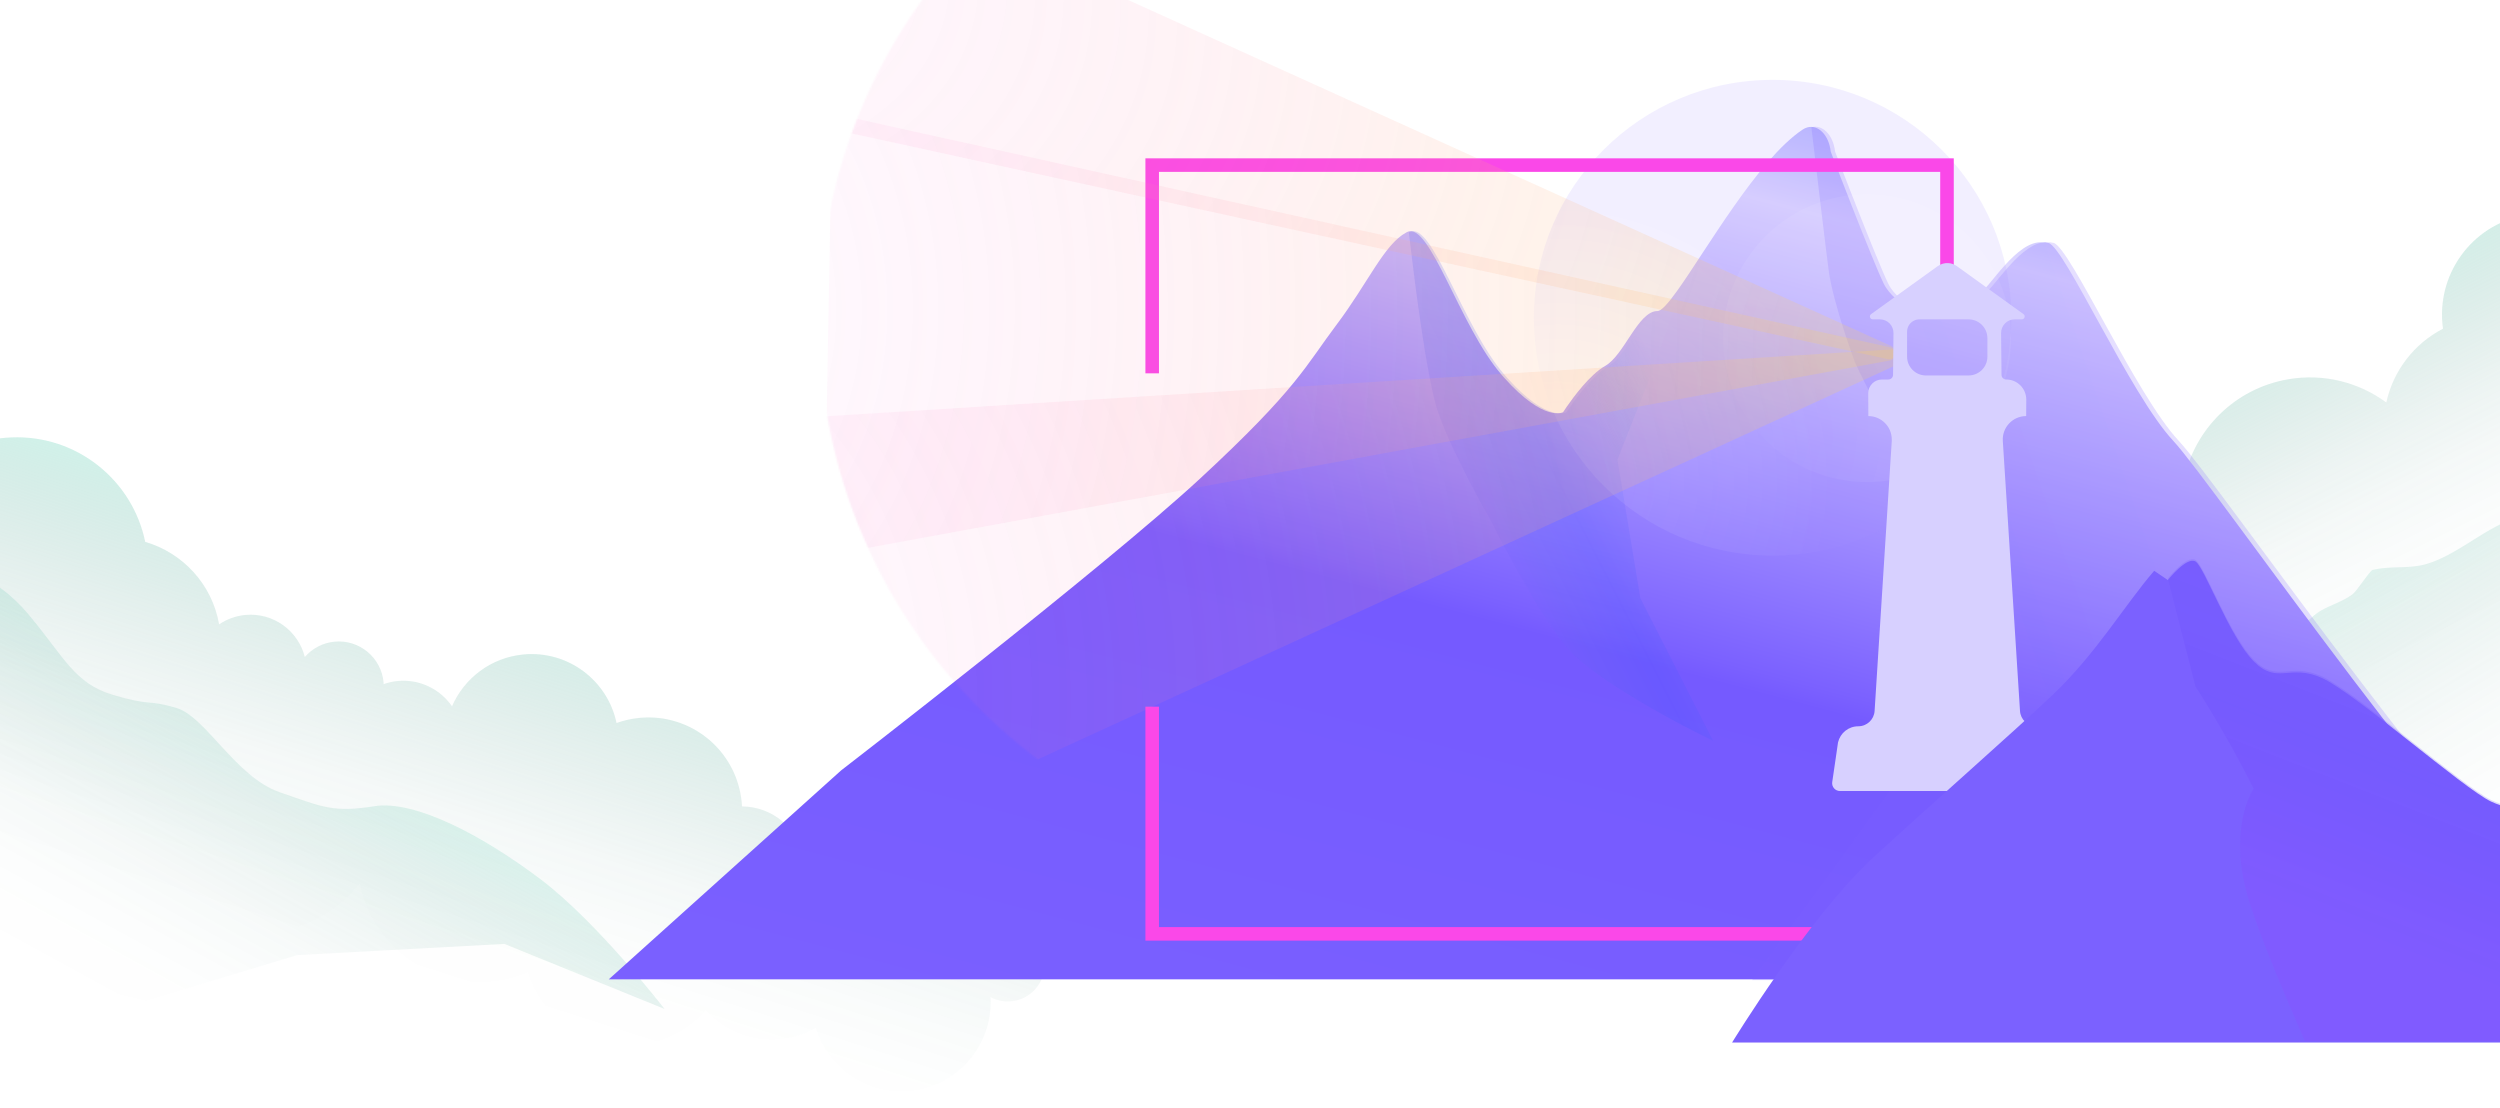 <svg width="1440" height="638" viewBox="0 0 1440 638" fill="none" xmlns="http://www.w3.org/2000/svg">
<path style="mix-blend-mode:screen" opacity="0.3" d="M1407.16 189.339C1390.46 197.934 1378.5 213.642 1374.51 231.829C1358.78 220.271 1338.55 214.874 1317.8 218.497C1287.11 223.85 1264.16 247.317 1257.97 275.99C1250.89 275.022 1243.54 275.095 1236.13 276.386C1229.23 277.589 1222.76 279.774 1216.79 282.737C1209.35 276.694 1199.44 273.775 1189.26 275.565C1175.19 278.014 1164.63 288.721 1161.69 301.833C1154.28 297.741 1145.49 296.054 1136.5 297.623C1116.61 301.085 1102.99 319.271 1104.84 339.042C1100.09 337.59 1095.04 336.798 1089.82 336.798C1061.54 336.798 1038.63 359.722 1038.63 387.985C1038.63 395.978 1040.47 403.546 1043.74 410.293C1042.28 414.443 1041.83 419.005 1042.64 423.639C1045.16 438.101 1058.92 447.781 1073.38 445.258C1078.32 444.393 1082.66 442.207 1086.2 439.157C1097.15 449.071 1112.39 454.043 1128.08 451.315C1142.22 448.851 1153.91 440.623 1161.19 429.477C1170.34 435.578 1181.76 438.321 1193.45 436.282C1207.61 433.818 1219 424.915 1225.21 413.109C1236.18 416.907 1248.23 418.066 1260.48 415.925C1261.13 415.807 1261.76 415.675 1262.39 415.543C1270.23 451.271 1304.92 474.797 1341.29 468.446C1369.03 463.621 1389.94 442.779 1396.23 417.083C1406.87 420.09 1418.32 420.809 1429.94 418.785C1435.61 417.787 1441.04 416.174 1446.15 414.047C1448.71 415.675 1451.4 417.113 1454.18 418.345V123.999C1423.47 129.675 1402.82 158.569 1407.16 189.339Z" fill="url(#paint0_linear_4028_723)"/>
<path style="mix-blend-mode:screen" opacity="0.2" d="M1450.89 297.624C1451.95 297.286 1453.05 297.008 1454.18 296.758V489.376C1447.94 489.596 1280.19 428.612 1256.37 427.834C1249.09 427.585 1229.09 430.049 1223.63 426.06C1211.08 416.878 1227.78 409.017 1234.91 404.72C1247.01 397.416 1254.83 385.521 1268.29 379.801C1276.24 376.428 1285.94 372.057 1294.56 370.312C1303.49 368.508 1314.02 367.936 1321.83 363.506C1327.3 360.397 1330.95 355.176 1336.58 351.876C1342.48 348.414 1349.43 346.464 1354.91 342.43C1357.74 340.333 1364.87 328.717 1366.68 328.277C1377.72 325.549 1388.47 328.233 1399.94 324.141C1418.33 317.57 1431.58 303.74 1450.88 297.653L1450.89 297.624Z" fill="url(#paint1_linear_4028_723)"/>
<path style="mix-blend-mode:screen" opacity="0.3" d="M582.493 576.736C578.196 577.147 574.074 576.223 570.54 574.316C572.094 601.816 551.634 625.84 523.988 628.421C499.157 630.753 476.805 615.016 469.926 592.019C463.781 595.553 456.8 597.856 449.276 598.56C432.585 600.129 417.009 593.456 406.566 581.884C396.798 592.957 382.953 600.481 367.084 601.963C338.293 604.661 312.333 586.592 304.046 560.045C297.52 562.803 290.465 564.636 283.044 565.325C246.67 568.728 214.169 543.927 207.202 508.873C195.014 524.42 176.74 535.127 155.517 537.121C130.026 539.497 106.34 528.732 91.16 510.384C81.362 518.656 69.042 524.127 55.314 525.403C41.352 526.708 28.02 523.496 16.741 516.984C9.144 528.761 -2.223 538.001 -15.834 542.841V256.313C-8.838 253.791 -1.343 252.28 6.489 251.943C44.036 250.359 76.332 276.451 83.65 312.12C105.254 318.412 122.194 336.54 126.213 359.64C130.569 356.692 135.717 354.741 141.334 354.213C157.38 352.717 171.753 363.263 175.581 378.428C179.805 373.573 185.804 370.244 192.726 369.599C206.982 368.264 219.61 378.751 220.945 393.007C220.989 393.359 220.974 393.696 220.989 394.048C223.57 393.153 226.269 392.508 229.114 392.244C241.83 391.056 253.564 397.011 260.354 406.808C267.394 390.66 282.765 378.721 301.553 376.961C327.132 374.571 349.997 391.892 355.13 416.459C359.34 414.933 363.813 413.921 368.477 413.481C398.148 410.709 424.46 432.504 427.232 462.189C427.305 462.952 427.349 463.729 427.393 464.492C444.949 464.58 460.041 477.296 463.092 494.661C469.032 491.009 475.896 488.619 483.317 487.929C504.246 485.964 523.254 498.035 531.057 516.412C534.929 513.435 539.652 511.455 544.888 510.971C559.657 509.577 572.769 520.445 574.148 535.229C574.148 535.317 574.148 535.405 574.148 535.493C575.541 535.053 577.008 534.745 578.533 534.599C590.178 533.513 600.489 542.064 601.574 553.695C602.674 565.34 594.124 575.651 582.478 576.736H582.493Z" fill="url(#paint2_linear_4028_723)"/>
<path style="mix-blend-mode:screen" opacity="0.2" d="M382.764 581.149L290.515 543.698L171.169 550.137L84.177 576.419L-58.053 542.847L-12.459 330.833C-3.88 335.168 6.793 342.324 16.486 353.965C37.176 378.787 42.934 393.662 65.095 400.273C87.256 406.884 84.899 402.777 101.701 407.8C118.512 412.856 135.809 447.525 161.017 456.291C186.208 465.069 192.067 468.099 215.641 464.378C239.217 460.642 278.617 481.687 311.507 506.567C344.379 531.459 382.753 581.132 382.753 581.132L382.764 581.149Z" fill="url(#paint3_linear_4028_723)"/>
<path d="M1508.67 564.083H350.666L484.43 443.798C484.43 443.798 635.423 327.31 691.511 275.413C747.599 223.493 751.916 210.823 770.038 186.783C787.862 163.106 797.348 140.644 809.982 133.925C810.195 133.818 810.386 133.712 810.599 133.605C823.531 127.27 840.802 188.041 864.943 215.9C865.496 216.539 866.027 217.137 866.559 217.734C889.615 243.48 900.335 237.422 900.335 237.422C900.335 237.422 901.058 236.313 902.292 234.5C906.333 228.655 915.905 215.665 924.498 210.823C935.707 204.509 943.47 179.168 954.7 179.168C956.912 179.168 960.698 174.902 965.654 168.054C982.414 144.825 1012.43 91.882 1038.37 74.604C1039.23 74.049 1040.08 73.644 1040.93 73.409C1047.14 71.575 1053.43 77.633 1054.5 87.339C1054.5 87.339 1078.51 150.051 1085 163.34C1091.46 176.651 1113.03 183.605 1113.03 183.605C1113.03 183.605 1135.9 170.721 1140.64 168.63C1145.38 166.519 1161.84 138.042 1176.48 139.62C1177.5 139.492 1178.6 139.578 1179.9 139.919C1189.39 142.457 1226.97 227.29 1251.75 253.868C1275.32 279.145 1422.08 494.032 1497.37 555.657C1501.35 558.921 1505.11 561.736 1508.67 564.083Z" fill="url(#paint4_linear_4028_723)"/>
<path style="mix-blend-mode:multiply" opacity="0.2" d="M1501.64 556.118C1426.04 494.423 1278.69 279.294 1255.03 253.989C1230.15 227.381 1192.42 142.452 1182.89 139.911C1181.59 139.569 1180.48 139.484 1179.46 139.612C1164.76 138.032 1148.24 166.541 1143.47 168.655C1138.71 170.748 1115.76 183.646 1115.76 183.646C1115.76 183.646 1094.1 176.684 1087.61 163.359C1081.1 150.055 1056.99 87.271 1056.99 87.271C1055.92 77.555 1049.6 71.49 1043.36 73.327C1046.65 101.131 1051.6 142.837 1053.29 155.543C1055.88 175.125 1068.52 208.866 1068.52 208.866C1068.52 208.866 1082.66 239.339 1094.36 256.765C1106.06 274.169 1122.63 336.654 1122.63 336.654L1130.21 365.888L1118.1 415.175L1062.07 491.882L1009.17 564.553H1503.94C1503.2 561.819 1502.43 559.001 1501.64 556.118Z" fill="url(#paint5_linear_4028_723)"/>
<path style="mix-blend-mode:multiply" opacity="0.2" d="M986.77 426.75C986.77 426.75 920.271 394.717 901.692 372.06C883.114 349.381 858.427 299.325 858.427 299.325C858.427 299.325 836.987 262.317 828.445 237.759C821.718 218.454 814.351 158.597 811.489 133.91C811.703 133.804 811.895 133.697 812.109 133.59C825.092 127.248 842.433 188.088 866.67 215.977C867.226 216.618 867.759 217.216 868.293 217.814C891.442 243.589 902.205 237.524 902.205 237.524C902.205 237.524 902.931 236.414 904.169 234.599C908.227 228.747 917.837 215.742 926.464 210.895C937.718 204.574 945.512 179.204 956.788 179.204C959.009 179.204 962.81 174.933 967.786 168.078L952.666 211.429L931.653 264.816L944.829 344.533L986.77 426.75Z" fill="url(#paint6_linear_4028_723)"/>
<g opacity="0.5" filter="url(#filter0_f_4028_723)">
<ellipse cx="1021.03" cy="183" rx="137.5" ry="137" fill="white" fill-opacity="0.1"/>
<ellipse cx="1021.03" cy="183" rx="137.5" ry="137" fill="url(#paint7_radial_4028_723)" fill-opacity="0.2"/>
</g>
<circle opacity="0.3" cx="1075.44" cy="194.788" r="82.889" fill="url(#paint8_radial_4028_723)" fill-opacity="0.2"/>
<path d="M667.564 534H1117.56V468.534H1125.37V541.802H659.763V407.043H667.564V534ZM1125.37 155.534H1117.56V99H667.564V215.043H659.763V91.199H1125.37V155.534Z" fill="#FA48E8"/>
<mask id="mask0_4028_723" style="mask-type:alpha" maskUnits="userSpaceOnUse" x="471" y="-132" width="634" height="634">
<circle cx="788.143" cy="184.617" r="316.442" transform="rotate(-1.686 788.143 184.617)" fill="white"/>
</mask>
<g mask="url(#mask0_4028_723)">
<g filter="url(#filter1_f_4028_723)">
<path d="M1094.44 200.965C1098.75 200.694 1100.24 206.598 1096.31 208.402L495.794 484.211C493.576 485.229 490.979 483.985 490.383 481.619L431.371 247.187C430.775 244.821 432.474 242.495 434.909 242.342L1094.44 200.965Z" fill="url(#paint9_radial_4028_723)" fill-opacity="0.2"/>
</g>
<g filter="url(#filter2_f_4028_723)">
<path d="M1088.58 200.021C1092.73 200.939 1092.62 206.899 1088.44 207.666L479.38 319.336C476.955 319.78 474.731 317.893 474.776 315.428L479.226 70.079C479.27 67.615 481.561 65.809 483.968 66.341L1088.58 200.021Z" fill="url(#paint10_radial_4028_723)" fill-opacity="0.2"/>
</g>
<g filter="url(#filter3_f_4028_723)">
<path d="M1089.61 199.453C1093.87 201.386 1091.74 207.813 1087.17 206.817L424.266 62.449C422.002 61.956 420.665 59.609 421.394 57.41L466.424 -78.429C467.153 -80.629 469.627 -81.711 471.738 -80.754L1089.61 199.453Z" fill="url(#paint11_radial_4028_723)" fill-opacity="0.2"/>
</g>
</g>
<path d="M1187.89 450.493L1185.53 434.384L1184.54 427.63C1183.31 422.214 1178.49 418.345 1172.92 418.345C1167.96 418.345 1163.83 414.475 1163.52 409.516L1153.62 253.979C1153.13 246.241 1159.29 239.664 1167.07 239.664L1167.14 230.202C1167.14 223.8 1162 218.595 1155.59 218.595C1154.11 218.595 1152.88 217.399 1152.88 215.921L1152.63 191.863C1152.6 187.501 1156.09 183.949 1160.45 183.949H1164.54C1166.16 183.949 1166.86 181.874 1165.52 180.924L1127.17 153.313C1126.43 152.785 1125.66 152.363 1124.81 152.082C1123.97 151.765 1123.09 151.589 1122.2 151.554C1120.09 151.413 1117.91 152.011 1116.11 153.313L1077.76 180.924C1076.45 181.874 1077.12 183.949 1078.74 183.949H1082.83C1087.2 183.949 1090.68 187.501 1090.65 191.863L1090.4 215.921C1090.4 217.399 1089.17 218.595 1087.69 218.595H1083.99C1079.62 218.595 1076.1 222.147 1076.1 226.509L1076.17 239.664C1083.64 239.664 1089.66 245.749 1089.66 253.135C1089.66 253.416 1089.66 253.698 1089.66 253.979L1079.77 409.516C1079.45 414.475 1075.33 418.345 1070.36 418.345C1067.58 418.345 1064.97 419.294 1062.9 420.947C1060.85 422.601 1059.34 424.922 1058.7 427.63L1057.72 434.384L1056.66 441.629L1056.1 445.463L1055.36 450.493C1054.97 453.201 1057.08 455.628 1059.83 455.628H1183.42C1186.16 455.628 1188.28 453.201 1187.89 450.493ZM1144.75 205.405C1144.75 211.419 1139.89 216.273 1133.86 216.273H1109.35C1103.33 216.273 1098.47 211.419 1098.47 205.405V191.089C1098.47 188.24 1100.12 185.778 1102.55 184.652C1103.47 184.195 1104.49 183.949 1105.62 183.949H1133.86C1139.89 183.949 1144.75 188.803 1144.75 194.817V205.405Z" fill="#D7D0FF"/>
<path d="M1516.18 486.455V600.518H997.666C997.666 600.518 1042.05 527.859 1079.15 493.788C1116.26 459.732 1157.72 423.535 1182.47 400.112C1207.21 376.69 1224.22 347.943 1240.81 328.788L1248.67 334.112C1248.67 334.112 1259.58 320.267 1264.69 323.464C1269.78 326.647 1284.33 367.112 1298.14 380.943C1311.97 394.788 1318.51 381.999 1337.43 390.52C1356.35 399.042 1418.92 454.188 1434.92 461.727C1447.58 467.711 1487.94 476.276 1516.18 486.426V486.455Z" fill="url(#paint12_linear_4028_723)"/>
<path style="mix-blend-mode:multiply" opacity="0.2" d="M1516.18 485.538V599.601H1327.62C1313.18 566.645 1298.2 530.492 1293.65 512.437C1284.09 474.436 1298.07 454.24 1298.07 454.24C1281.17 420.536 1264.6 395.427 1264.6 395.427L1248.67 333.211C1248.67 333.211 1259.58 319.365 1264.69 322.563C1269.78 325.745 1284.33 366.211 1298.14 380.041C1311.97 393.887 1318.51 381.097 1337.43 389.619C1356.35 398.14 1418.92 453.287 1434.92 460.825C1447.58 466.809 1487.94 475.375 1516.18 485.524V485.538Z" fill="url(#paint13_linear_4028_723)"/>
<defs>
<filter id="filter0_f_4028_723" x="868.526" y="31" width="305" height="304" filterUnits="userSpaceOnUse" color-interpolation-filters="sRGB">
<feFlood flood-opacity="0" result="BackgroundImageFix"/>
<feBlend mode="normal" in="SourceGraphic" in2="BackgroundImageFix" result="shape"/>
<feGaussianBlur stdDeviation="7.5" result="effect1_foregroundBlur_4028_723"/>
</filter>
<filter id="filter1_f_4028_723" x="411.251" y="180.956" width="707.341" height="323.613" filterUnits="userSpaceOnUse" color-interpolation-filters="sRGB">
<feFlood flood-opacity="0" result="BackgroundImageFix"/>
<feBlend mode="normal" in="SourceGraphic" in2="BackgroundImageFix" result="shape"/>
<feGaussianBlur stdDeviation="10" result="effect1_foregroundBlur_4028_723"/>
</filter>
<filter id="filter2_f_4028_723" x="454.775" y="46.247" width="656.861" height="293.154" filterUnits="userSpaceOnUse" color-interpolation-filters="sRGB">
<feFlood flood-opacity="0" result="BackgroundImageFix"/>
<feBlend mode="normal" in="SourceGraphic" in2="BackgroundImageFix" result="shape"/>
<feGaussianBlur stdDeviation="10" result="effect1_foregroundBlur_4028_723"/>
</filter>
<filter id="filter3_f_4028_723" x="401.194" y="-101.104" width="710.726" height="328.025" filterUnits="userSpaceOnUse" color-interpolation-filters="sRGB">
<feFlood flood-opacity="0" result="BackgroundImageFix"/>
<feBlend mode="normal" in="SourceGraphic" in2="BackgroundImageFix" result="shape"/>
<feGaussianBlur stdDeviation="10" result="effect1_foregroundBlur_4028_723"/>
</filter>
<linearGradient id="paint0_linear_4028_723" x1="1220.07" y1="218.805" x2="1341.79" y2="460.643" gradientUnits="userSpaceOnUse">
<stop stop-color="#65D0B6"/>
<stop offset="0.06" stop-color="#54BCA3" stop-opacity="0.84"/>
<stop offset="0.16" stop-color="#3EA18B" stop-opacity="0.62"/>
<stop offset="0.26" stop-color="#2B8A75" stop-opacity="0.43"/>
<stop offset="0.36" stop-color="#1B7764" stop-opacity="0.27"/>
<stop offset="0.47" stop-color="#0F6957" stop-opacity="0.15"/>
<stop offset="0.58" stop-color="#065F4D" stop-opacity="0.07"/>
<stop offset="0.69" stop-color="#015847" stop-opacity="0.02"/>
<stop offset="0.83" stop-color="#005746" stop-opacity="0"/>
</linearGradient>
<linearGradient id="paint1_linear_4028_723" x1="1324.63" y1="338.705" x2="1431.05" y2="516.509" gradientUnits="userSpaceOnUse">
<stop stop-color="#65D0B6"/>
<stop offset="0.07" stop-color="#54BCA3" stop-opacity="0.84"/>
<stop offset="0.19" stop-color="#3EA18B" stop-opacity="0.62"/>
<stop offset="0.31" stop-color="#2B8A75" stop-opacity="0.43"/>
<stop offset="0.44" stop-color="#1B7764" stop-opacity="0.27"/>
<stop offset="0.56" stop-color="#0F6957" stop-opacity="0.15"/>
<stop offset="0.7" stop-color="#065F4D" stop-opacity="0.07"/>
<stop offset="0.84" stop-color="#015847" stop-opacity="0.02"/>
<stop offset="1" stop-color="#005746" stop-opacity="0"/>
</linearGradient>
<linearGradient id="paint2_linear_4028_723" x1="312.773" y1="345.721" x2="241.288" y2="568.787" gradientUnits="userSpaceOnUse">
<stop stop-color="#65D0B6"/>
<stop offset="0.07" stop-color="#54BCA3" stop-opacity="0.84"/>
<stop offset="0.19" stop-color="#3EA18B" stop-opacity="0.62"/>
<stop offset="0.31" stop-color="#2B8A75" stop-opacity="0.43"/>
<stop offset="0.44" stop-color="#1B7764" stop-opacity="0.27"/>
<stop offset="0.56" stop-color="#0F6957" stop-opacity="0.15"/>
<stop offset="0.7" stop-color="#065F4D" stop-opacity="0.07"/>
<stop offset="0.84" stop-color="#015847" stop-opacity="0.02"/>
<stop offset="1" stop-color="#005746" stop-opacity="0"/>
</linearGradient>
<linearGradient id="paint3_linear_4028_723" x1="195.605" y1="436.861" x2="101.763" y2="608.42" gradientUnits="userSpaceOnUse">
<stop stop-color="#65D0B6"/>
<stop offset="0.07" stop-color="#54BCA3" stop-opacity="0.84"/>
<stop offset="0.19" stop-color="#3EA18B" stop-opacity="0.62"/>
<stop offset="0.31" stop-color="#2B8A75" stop-opacity="0.43"/>
<stop offset="0.44" stop-color="#1B7764" stop-opacity="0.27"/>
<stop offset="0.56" stop-color="#0F6957" stop-opacity="0.15"/>
<stop offset="0.7" stop-color="#065F4D" stop-opacity="0.07"/>
<stop offset="0.84" stop-color="#015847" stop-opacity="0.02"/>
<stop offset="1" stop-color="#005746" stop-opacity="0"/>
</linearGradient>
<linearGradient id="paint4_linear_4028_723" x1="992.026" y1="-145" x2="766.526" y2="702" gradientUnits="userSpaceOnUse">
<stop stop-color="#3952FF"/>
<stop offset="0.28" stop-color="#DED7FF"/>
<stop offset="0.58" stop-color="#7B61FF"/>
<stop offset="0.594" stop-color="#755AFF"/>
<stop offset="1" stop-color="#7B61FF"/>
</linearGradient>
<linearGradient id="paint5_linear_4028_723" x1="1464.53" y1="251.5" x2="1116.03" y2="370.5" gradientUnits="userSpaceOnUse">
<stop stop-color="#DED7FF"/>
<stop offset="0.04" stop-color="#7B61FF"/>
<stop offset="0.194" stop-color="#7060F8"/>
<stop offset="0.35" stop-color="#7B61FF"/>
<stop offset="0.351" stop-color="#7B61FF"/>
<stop offset="0.62" stop-color="#7B61FF"/>
<stop offset="0.85" stop-color="#755AFF"/>
<stop offset="1" stop-color="#7B61FF"/>
</linearGradient>
<linearGradient id="paint6_linear_4028_723" x1="970.626" y1="243.76" x2="855.374" y2="302.699" gradientUnits="userSpaceOnUse">
<stop stop-color="#DEEDF9" stop-opacity="0.1"/>
<stop offset="0.04" stop-color="#188AFC" stop-opacity="0.06"/>
<stop offset="0.35" stop-color="#6F6BFE"/>
<stop offset="0.62" stop-color="#3952FF"/>
<stop offset="0.85" stop-color="#5865F2"/>
<stop offset="1" stop-color="#7B61FF"/>
</linearGradient>
<radialGradient id="paint7_radial_4028_723" cx="0" cy="0" r="1" gradientUnits="userSpaceOnUse" gradientTransform="translate(897.182 275.897) rotate(-20.107) scale(156.954 156.519)">
<stop stop-color="white" stop-opacity="0.25"/>
<stop offset="1" stop-color="#7B61FF"/>
</radialGradient>
<radialGradient id="paint8_radial_4028_723" cx="0" cy="0" r="1" gradientUnits="userSpaceOnUse" gradientTransform="translate(1000.79 250.994) rotate(-20.174) scale(94.658)">
<stop stop-color="white" stop-opacity="0.1"/>
<stop offset="1" stop-color="white"/>
</radialGradient>
<radialGradient id="paint9_radial_4028_723" cx="0" cy="0" r="1" gradientUnits="userSpaceOnUse" gradientTransform="translate(347.766 383.305) rotate(-12.996) scale(725.718 828.271)">
<stop stop-color="#FA48E8" stop-opacity="0.1"/>
<stop offset="1" stop-color="#FFD15B"/>
</radialGradient>
<radialGradient id="paint10_radial_4028_723" cx="0" cy="0" r="1" gradientUnits="userSpaceOnUse" gradientTransform="translate(370.403 181.398) rotate(2.27) scale(678.017 840.757)">
<stop stop-color="#FA48E8" stop-opacity="0.1"/>
<stop offset="1" stop-color="#FFD15B"/>
</radialGradient>
<radialGradient id="paint11_radial_4028_723" cx="0" cy="0" r="1" gradientUnits="userSpaceOnUse" gradientTransform="translate(330.643 -53.967) rotate(18.986) scale(769.318 500.664)">
<stop stop-color="#FA48E8" stop-opacity="0.1"/>
<stop offset="1" stop-color="#FFD15B"/>
</radialGradient>
<linearGradient id="paint12_linear_4028_723" x1="782.526" y1="448" x2="1889.53" y2="797" gradientUnits="userSpaceOnUse">
<stop stop-color="#7B61FF"/>
<stop offset="0.28" stop-color="#7B61FF"/>
<stop offset="0.58" stop-color="#7B61FF"/>
<stop offset="0.83" stop-color="#7B61FF"/>
<stop offset="1" stop-color="#5E40F6"/>
</linearGradient>
<linearGradient id="paint13_linear_4028_723" x1="1525.53" y1="-95.5" x2="1287.82" y2="512.525" gradientUnits="userSpaceOnUse">
<stop stop-color="#7B61FF" stop-opacity="0"/>
<stop offset="0.04" stop-color="#7B61FF" stop-opacity="0.06"/>
<stop offset="0.35" stop-color="#7B61FF" stop-opacity="0.46"/>
<stop offset="0.62" stop-color="#7B61FF" stop-opacity="0.76"/>
<stop offset="0.85" stop-color="#5D3EF9" stop-opacity="0.94"/>
<stop offset="1" stop-color="#9640FF"/>
</linearGradient>
</defs>
</svg>
